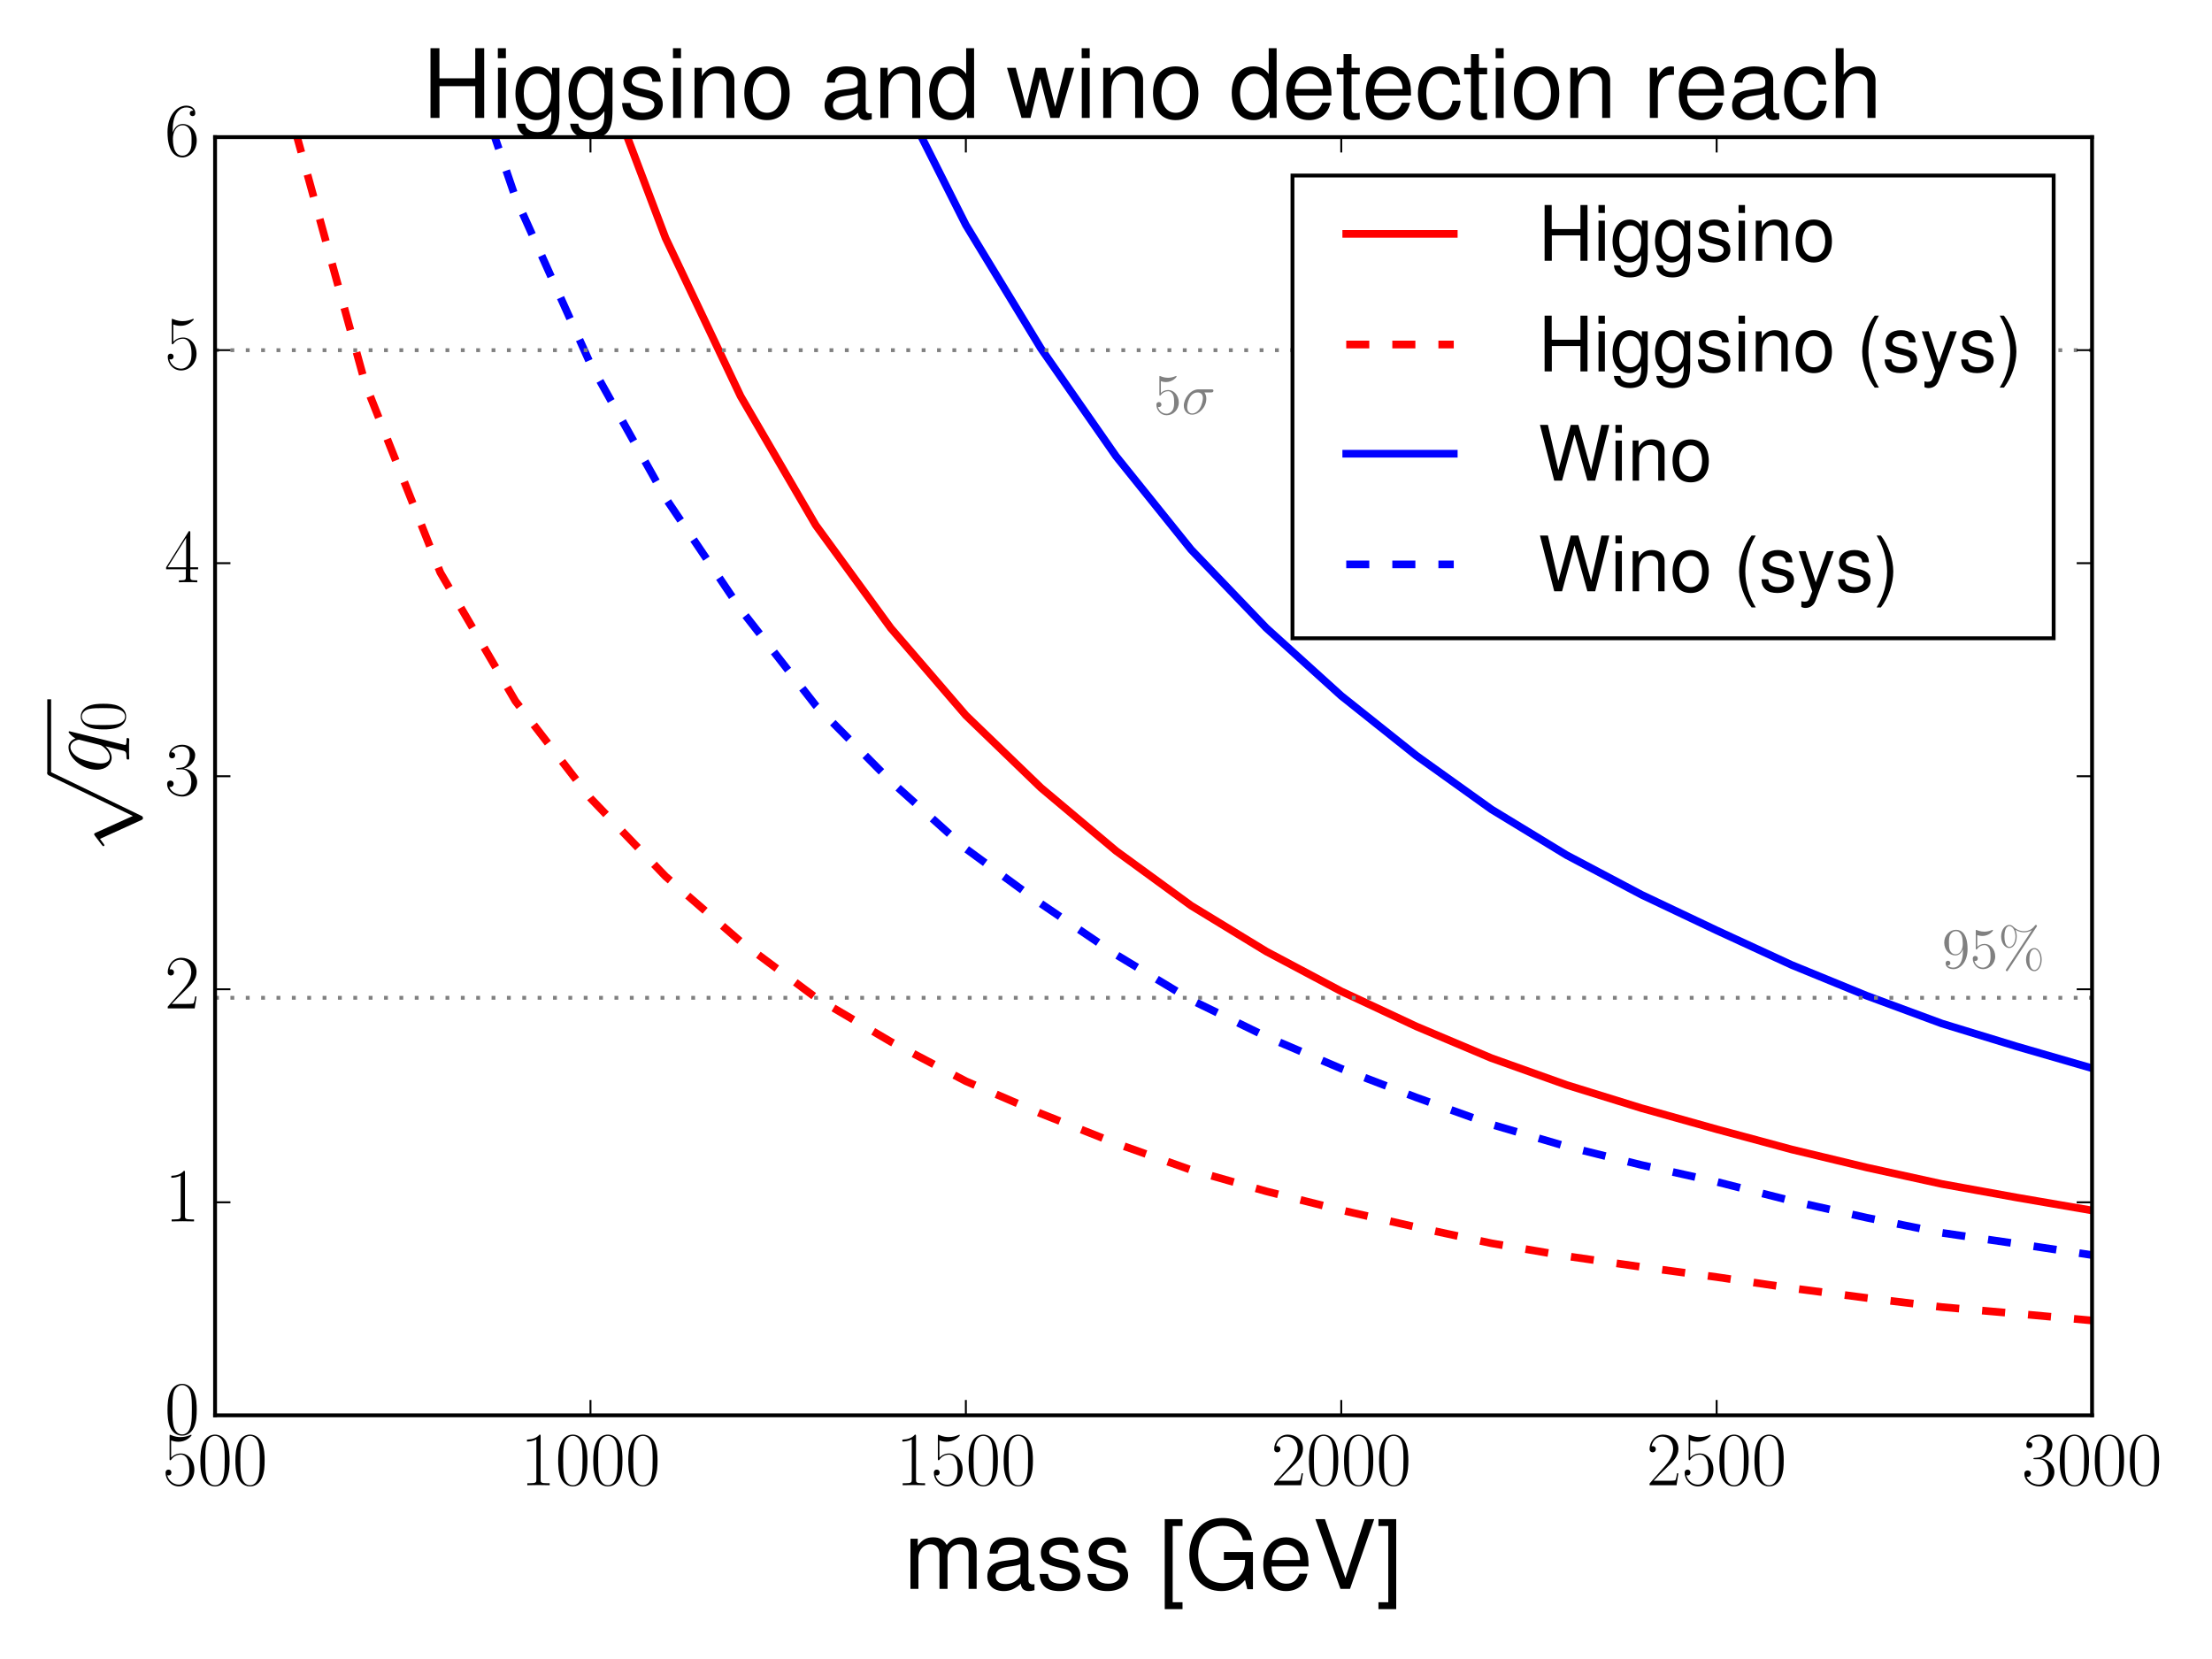 <?xml version="1.0" encoding="UTF-8"?>
<svg xmlns="http://www.w3.org/2000/svg" xmlns:xlink="http://www.w3.org/1999/xlink" width="576pt" height="432pt" viewBox="0 0 576 432" version="1.1">
<defs>
<g>
<symbol overflow="visible" id="glyph0-0">
<path style="stroke:none;" d=""/>
</symbol>
<symbol overflow="visible" id="glyph0-1">
<path style="stroke:none;" d="M 2.266 -11.656 C 2.469 -11.578 3.281 -11.312 4.125 -11.312 C 5.969 -11.312 7 -12.312 7.562 -12.891 C 7.562 -13.047 7.562 -13.141 7.453 -13.141 C 7.438 -13.141 7.391 -13.141 7.234 -13.062 C 6.531 -12.766 5.719 -12.531 4.719 -12.531 C 4.125 -12.531 3.234 -12.609 2.25 -13.047 C 2.031 -13.141 1.984 -13.141 1.969 -13.141 C 1.875 -13.141 1.859 -13.125 1.859 -12.734 L 1.859 -6.953 C 1.859 -6.594 1.859 -6.5 2.047 -6.5 C 2.156 -6.5 2.188 -6.531 2.297 -6.672 C 2.922 -7.562 3.812 -7.953 4.797 -7.953 C 5.5 -7.953 7 -7.516 7 -4.109 C 7 -3.469 7 -2.312 6.391 -1.391 C 5.891 -0.578 5.125 -0.156 4.266 -0.156 C 2.953 -0.156 1.609 -1.078 1.25 -2.609 C 1.328 -2.594 1.5 -2.547 1.578 -2.547 C 1.828 -2.547 2.328 -2.688 2.328 -3.312 C 2.328 -3.844 1.953 -4.062 1.578 -4.062 C 1.109 -4.062 0.812 -3.781 0.812 -3.234 C 0.812 -1.5 2.188 0.312 4.297 0.312 C 6.359 0.312 8.312 -1.453 8.312 -4.031 C 8.312 -6.422 6.75 -8.266 4.828 -8.266 C 3.812 -8.266 2.953 -7.891 2.266 -7.172 Z M 2.266 -11.656 "/>
</symbol>
<symbol overflow="visible" id="glyph0-2">
<path style="stroke:none;" d="M 8.359 -6.391 C 8.359 -7.609 8.344 -9.688 7.516 -11.281 C 6.766 -12.672 5.594 -13.172 4.562 -13.172 C 3.609 -13.172 2.391 -12.734 1.641 -11.297 C 0.844 -9.797 0.75 -7.953 0.75 -6.391 C 0.75 -5.266 0.781 -3.531 1.391 -2.016 C 2.25 0.047 3.781 0.312 4.562 0.312 C 5.484 0.312 6.875 -0.062 7.688 -1.953 C 8.281 -3.328 8.359 -4.938 8.359 -6.391 Z M 4.562 0 C 3.281 0 2.531 -1.094 2.25 -2.609 C 2.031 -3.781 2.031 -5.5 2.031 -6.609 C 2.031 -8.141 2.031 -9.422 2.297 -10.641 C 2.672 -12.328 3.781 -12.844 4.562 -12.844 C 5.375 -12.844 6.438 -12.312 6.812 -10.672 C 7.078 -9.547 7.094 -8.203 7.094 -6.609 C 7.094 -5.312 7.094 -3.719 6.859 -2.547 C 6.438 -0.375 5.266 0 4.562 0 Z M 4.562 0 "/>
</symbol>
<symbol overflow="visible" id="glyph0-3">
<path style="stroke:none;" d="M 5.297 -12.734 C 5.297 -13.141 5.281 -13.172 5 -13.172 C 4.219 -12.234 3.047 -11.938 1.938 -11.891 C 1.875 -11.891 1.766 -11.891 1.75 -11.859 C 1.734 -11.812 1.734 -11.781 1.734 -11.359 C 2.344 -11.359 3.391 -11.469 4.188 -11.953 L 4.188 -1.453 C 4.188 -0.75 4.141 -0.516 2.438 -0.516 L 1.828 -0.516 L 1.828 0 C 2.781 -0.016 3.781 -0.047 4.734 -0.047 C 5.703 -0.047 6.688 -0.016 7.656 0 L 7.656 -0.516 L 7.047 -0.516 C 5.344 -0.516 5.297 -0.734 5.297 -1.453 Z M 5.297 -12.734 "/>
</symbol>
<symbol overflow="visible" id="glyph0-4">
<path style="stroke:none;" d="M 8.312 -3.094 L 7.953 -3.094 C 7.75 -1.672 7.594 -1.438 7.516 -1.312 C 7.406 -1.156 5.969 -1.156 5.703 -1.156 L 1.875 -1.156 C 2.594 -1.938 3.984 -3.344 5.672 -4.984 C 6.891 -6.141 8.312 -7.484 8.312 -9.469 C 8.312 -11.812 6.438 -13.172 4.344 -13.172 C 2.156 -13.172 0.812 -11.234 0.812 -9.438 C 0.812 -8.672 1.391 -8.562 1.641 -8.562 C 1.828 -8.562 2.438 -8.688 2.438 -9.391 C 2.438 -10 1.906 -10.188 1.641 -10.188 C 1.516 -10.188 1.391 -10.156 1.312 -10.125 C 1.688 -11.812 2.844 -12.656 4.062 -12.656 C 5.797 -12.656 6.938 -11.281 6.938 -9.469 C 6.938 -7.734 5.922 -6.234 4.781 -4.938 L 0.812 -0.453 L 0.812 0 L 7.828 0 Z M 8.312 -3.094 "/>
</symbol>
<symbol overflow="visible" id="glyph0-5">
<path style="stroke:none;" d="M 4.406 -6.766 C 6.172 -6.766 6.953 -5.234 6.953 -3.469 C 6.953 -1.078 5.672 -0.156 4.516 -0.156 C 3.469 -0.156 1.75 -0.672 1.219 -2.219 C 1.312 -2.172 1.422 -2.172 1.516 -2.172 C 1.984 -2.172 2.344 -2.484 2.344 -3.016 C 2.344 -3.578 1.906 -3.844 1.516 -3.844 C 1.172 -3.844 0.656 -3.688 0.656 -2.953 C 0.656 -1.109 2.453 0.312 4.562 0.312 C 6.766 0.312 8.469 -1.422 8.469 -3.453 C 8.469 -5.375 6.875 -6.766 4.984 -7 C 6.5 -7.312 7.953 -8.672 7.953 -10.484 C 7.953 -12.031 6.375 -13.172 4.578 -13.172 C 2.766 -13.172 1.172 -12.047 1.172 -10.453 C 1.172 -9.766 1.688 -9.641 1.953 -9.641 C 2.375 -9.641 2.734 -9.906 2.734 -10.422 C 2.734 -10.938 2.375 -11.203 1.953 -11.203 C 1.875 -11.203 1.766 -11.203 1.688 -11.156 C 2.266 -12.469 3.844 -12.703 4.547 -12.703 C 5.234 -12.703 6.547 -12.375 6.547 -10.453 C 6.547 -9.906 6.469 -8.906 5.797 -8.031 C 5.203 -7.25 4.516 -7.219 3.859 -7.156 C 3.766 -7.156 3.312 -7.109 3.234 -7.109 C 3.094 -7.094 3.016 -7.078 3.016 -6.938 C 3.016 -6.797 3.031 -6.766 3.422 -6.766 Z M 4.406 -6.766 "/>
</symbol>
<symbol overflow="visible" id="glyph0-6">
<path style="stroke:none;" d="M 6.688 -12.891 C 6.688 -13.312 6.672 -13.328 6.312 -13.328 L 0.391 -3.906 L 0.391 -3.391 L 5.531 -3.391 L 5.531 -1.438 C 5.531 -0.719 5.5 -0.516 4.109 -0.516 L 3.719 -0.516 L 3.719 0 C 4.359 -0.047 5.438 -0.047 6.109 -0.047 C 6.797 -0.047 7.875 -0.047 8.5 0 L 8.5 -0.516 L 8.125 -0.516 C 6.734 -0.516 6.688 -0.719 6.688 -1.438 L 6.688 -3.391 L 8.719 -3.391 L 8.719 -3.906 L 6.688 -3.906 Z M 5.594 -11.578 L 5.594 -3.906 L 0.797 -3.906 Z M 5.594 -11.578 "/>
</symbol>
<symbol overflow="visible" id="glyph0-7">
<path style="stroke:none;" d="M 2.109 -6.875 C 2.109 -11.641 4.344 -12.703 5.641 -12.703 C 6.062 -12.703 7.078 -12.625 7.469 -11.859 C 7.156 -11.859 6.547 -11.859 6.547 -11.156 C 6.547 -10.625 7 -10.438 7.266 -10.438 C 7.453 -10.438 7.984 -10.516 7.984 -11.203 C 7.984 -12.453 7 -13.172 5.625 -13.172 C 3.25 -13.172 0.75 -10.703 0.75 -6.297 C 0.75 -0.875 3.016 0.312 4.609 0.312 C 6.531 0.312 8.359 -1.422 8.359 -4.078 C 8.359 -6.578 6.75 -8.391 4.719 -8.391 C 3.5 -8.391 2.609 -7.594 2.109 -6.203 Z M 4.609 -0.156 C 2.156 -0.156 2.156 -3.828 2.156 -4.562 C 2.156 -6 2.828 -8.062 4.688 -8.062 C 5.016 -8.062 6 -8.062 6.656 -6.688 C 7.016 -5.922 7.016 -5.094 7.016 -4.109 C 7.016 -3.031 7.016 -2.234 6.594 -1.438 C 6.156 -0.625 5.516 -0.156 4.609 -0.156 Z M 4.609 -0.156 "/>
</symbol>
<symbol overflow="visible" id="glyph1-0">
<path style="stroke:none;" d=""/>
</symbol>
<symbol overflow="visible" id="glyph1-1">
<path style="stroke:none;" d="M 1.75 -13.047 L 1.75 0 L 3.828 0 L 3.828 -8.188 C 3.828 -10.094 5.203 -11.609 6.906 -11.609 C 8.438 -11.609 9.312 -10.656 9.312 -8.984 L 9.312 0 L 11.406 0 L 11.406 -8.188 C 11.406 -10.094 12.781 -11.609 14.469 -11.609 C 15.984 -11.609 16.891 -10.641 16.891 -8.984 L 16.891 0 L 18.984 0 L 18.984 -9.781 C 18.984 -12.125 17.641 -13.422 15.188 -13.422 C 13.453 -13.422 12.406 -12.906 11.188 -11.438 C 10.406 -12.828 9.359 -13.422 7.672 -13.422 C 5.922 -13.422 4.781 -12.781 3.656 -11.203 L 3.656 -13.047 Z M 1.75 -13.047 "/>
</symbol>
<symbol overflow="visible" id="glyph1-2">
<path style="stroke:none;" d="M 13.328 -1.219 C 13.094 -1.172 13 -1.172 12.875 -1.172 C 12.156 -1.172 11.75 -1.547 11.75 -2.188 L 11.75 -9.859 C 11.75 -12.172 10.062 -13.422 6.844 -13.422 C 4.953 -13.422 3.391 -12.875 2.516 -11.906 C 1.922 -11.234 1.672 -10.484 1.625 -9.188 L 3.719 -9.188 C 3.891 -10.781 4.828 -11.5 6.781 -11.5 C 8.641 -11.5 9.688 -10.812 9.688 -9.562 L 9.688 -9.016 C 9.688 -8.141 9.172 -7.766 7.516 -7.578 C 4.578 -7.203 4.141 -7.094 3.344 -6.781 C 1.812 -6.156 1.047 -4.984 1.047 -3.281 C 1.047 -0.922 2.688 0.578 5.328 0.578 C 6.969 0.578 8.297 0 9.766 -1.344 C 9.906 -0.031 10.562 0.578 11.906 0.578 C 12.328 0.578 12.656 0.516 13.328 0.344 Z M 9.688 -4.109 C 9.688 -3.406 9.484 -2.984 8.859 -2.422 C 8.016 -1.641 7 -1.25 5.781 -1.25 C 4.156 -1.25 3.219 -2.016 3.219 -3.344 C 3.219 -4.703 4.141 -5.406 6.344 -5.734 C 8.547 -6.031 8.984 -6.125 9.688 -6.453 Z M 9.688 -4.109 "/>
</symbol>
<symbol overflow="visible" id="glyph1-3">
<path style="stroke:none;" d="M 10.906 -9.422 C 10.891 -11.984 9.188 -13.422 6.172 -13.422 C 3.141 -13.422 1.172 -11.859 1.172 -9.438 C 1.172 -7.391 2.219 -6.422 5.312 -5.672 L 7.25 -5.203 C 8.688 -4.859 9.266 -4.328 9.266 -3.391 C 9.266 -2.172 8.047 -1.344 6.219 -1.344 C 5.109 -1.344 4.156 -1.672 3.641 -2.219 C 3.312 -2.594 3.156 -2.969 3.031 -3.891 L 0.844 -3.891 C 0.953 -0.875 2.641 0.578 6.047 0.578 C 9.344 0.578 11.438 -1.047 11.438 -3.562 C 11.438 -5.5 10.344 -6.578 7.75 -7.203 L 5.75 -7.672 C 4.062 -8.062 3.344 -8.625 3.344 -9.531 C 3.344 -10.734 4.406 -11.5 6.109 -11.5 C 7.766 -11.5 8.672 -10.781 8.719 -9.422 Z M 10.906 -9.422 "/>
</symbol>
<symbol overflow="visible" id="glyph1-4">
<path style="stroke:none;" d="M 6.219 -18.156 L 1.594 -18.156 L 1.594 5.281 L 6.219 5.281 L 6.219 3.484 L 3.656 3.484 L 3.656 -16.359 L 6.219 -16.359 Z M 6.219 -18.156 "/>
</symbol>
<symbol overflow="visible" id="glyph1-5">
<path style="stroke:none;" d="M 17.656 -9.594 L 10.094 -9.594 L 10.094 -7.547 L 15.609 -7.547 L 15.609 -7.047 C 15.609 -3.812 13.219 -1.469 9.906 -1.469 C 8.062 -1.469 6.406 -2.141 5.328 -3.312 C 4.141 -4.609 3.406 -6.781 3.406 -9.016 C 3.406 -13.469 5.953 -16.406 9.781 -16.406 C 12.547 -16.406 14.547 -15 15.047 -12.656 L 17.406 -12.656 C 16.766 -16.344 13.969 -18.453 9.812 -18.453 C 7.594 -18.453 5.797 -17.875 4.391 -16.719 C 2.297 -14.969 1.094 -12.156 1.094 -8.891 C 1.094 -3.312 4.516 0.578 9.422 0.578 C 11.875 0.578 13.844 -0.344 15.609 -2.312 L 16.188 0.094 L 17.656 0.094 Z M 17.656 -9.594 "/>
</symbol>
<symbol overflow="visible" id="glyph1-6">
<path style="stroke:none;" d="M 12.781 -5.828 C 12.781 -7.828 12.625 -9.016 12.25 -9.984 C 11.406 -12.125 9.422 -13.422 6.969 -13.422 C 3.344 -13.422 1 -10.641 1 -6.344 C 1 -2.062 3.266 0.578 6.922 0.578 C 9.906 0.578 11.984 -1.125 12.5 -3.953 L 10.406 -3.953 C 9.844 -2.234 8.672 -1.344 7 -1.344 C 5.672 -1.344 4.562 -1.938 3.859 -3.031 C 3.359 -3.781 3.188 -4.531 3.156 -5.828 Z M 3.219 -7.516 C 3.391 -9.938 4.859 -11.5 6.953 -11.5 C 8.984 -11.5 10.562 -9.812 10.562 -7.672 C 10.562 -7.625 10.562 -7.578 10.531 -7.516 Z M 3.219 -7.516 "/>
</symbol>
<symbol overflow="visible" id="glyph1-7">
<path style="stroke:none;" d="M 9.766 0 L 16.062 -18.156 L 13.594 -18.156 L 8.562 -2.797 L 3.234 -18.156 L 0.75 -18.156 L 7.266 0 Z M 9.766 0 "/>
</symbol>
<symbol overflow="visible" id="glyph1-8">
<path style="stroke:none;" d="M 0.578 5.281 L 5.203 5.281 L 5.203 -18.156 L 0.578 -18.156 L 0.578 -16.359 L 3.141 -16.359 L 3.141 3.484 L 0.578 3.484 Z M 0.578 5.281 "/>
</symbol>
<symbol overflow="visible" id="glyph1-9">
<path style="stroke:none;" d="M 13.719 -8.266 L 13.719 0 L 16.047 0 L 16.047 -18.156 L 13.719 -18.156 L 13.719 -10.312 L 4.391 -10.312 L 4.391 -18.156 L 2.062 -18.156 L 2.062 0 L 4.406 0 L 4.406 -8.266 Z M 13.719 -8.266 "/>
</symbol>
<symbol overflow="visible" id="glyph1-10">
<path style="stroke:none;" d="M 3.734 -13.047 L 1.672 -13.047 L 1.672 0 L 3.734 0 Z M 3.734 -18.156 L 1.641 -18.156 L 1.641 -15.547 L 3.734 -15.547 Z M 3.734 -18.156 "/>
</symbol>
<symbol overflow="visible" id="glyph1-11">
<path style="stroke:none;" d="M 10.266 -13.047 L 10.266 -11.156 C 9.219 -12.703 7.938 -13.422 6.281 -13.422 C 2.969 -13.422 0.719 -10.531 0.719 -6.297 C 0.719 -4.156 1.297 -2.422 2.359 -1.172 C 3.344 -0.078 4.734 0.578 6.109 0.578 C 7.75 0.578 8.891 -0.125 10.062 -1.766 L 10.062 -1.094 C 10.062 0.672 9.844 1.75 9.312 2.469 C 8.766 3.234 7.703 3.688 6.422 3.688 C 5.484 3.688 4.625 3.438 4.062 2.984 C 3.594 2.609 3.391 2.266 3.266 1.5 L 1.141 1.5 C 1.375 3.953 3.281 5.422 6.344 5.422 C 8.297 5.422 9.969 4.812 10.812 3.766 C 11.812 2.562 12.172 0.922 12.172 -2.141 L 12.172 -13.047 Z M 6.5 -11.5 C 8.734 -11.5 10.062 -9.609 10.062 -6.344 C 10.062 -3.234 8.719 -1.344 6.531 -1.344 C 4.266 -1.344 2.891 -3.266 2.891 -6.422 C 2.891 -9.562 4.281 -11.5 6.5 -11.5 Z M 6.5 -11.5 "/>
</symbol>
<symbol overflow="visible" id="glyph1-12">
<path style="stroke:none;" d="M 1.75 -13.047 L 1.75 0 L 3.828 0 L 3.828 -7.203 C 3.828 -9.859 5.234 -11.609 7.375 -11.609 C 9.016 -11.609 10.062 -10.609 10.062 -9.047 L 10.062 0 L 12.125 0 L 12.125 -9.859 C 12.125 -12.031 10.516 -13.422 8 -13.422 C 6.047 -13.422 4.812 -12.672 3.656 -10.859 L 3.656 -13.047 Z M 1.75 -13.047 "/>
</symbol>
<symbol overflow="visible" id="glyph1-13">
<path style="stroke:none;" d="M 6.781 -13.422 C 3.109 -13.422 0.891 -10.812 0.891 -6.422 C 0.891 -2.047 3.094 0.578 6.797 0.578 C 10.453 0.578 12.703 -2.047 12.703 -6.328 C 12.703 -10.828 10.531 -13.422 6.781 -13.422 Z M 6.797 -11.5 C 9.141 -11.5 10.531 -9.594 10.531 -6.344 C 10.531 -3.281 9.094 -1.344 6.797 -1.344 C 4.484 -1.344 3.062 -3.266 3.062 -6.422 C 3.062 -9.562 4.484 -11.5 6.797 -11.5 Z M 6.797 -11.5 "/>
</symbol>
<symbol overflow="visible" id="glyph1-14">
<path style="stroke:none;" d="M 12.328 -18.156 L 10.266 -18.156 L 10.266 -11.406 C 9.391 -12.734 8 -13.422 6.25 -13.422 C 2.859 -13.422 0.641 -10.703 0.641 -6.547 C 0.641 -2.141 2.812 0.578 6.328 0.578 C 8.125 0.578 9.359 -0.094 10.484 -1.719 L 10.484 0 L 12.328 0 Z M 6.594 -11.484 C 8.844 -11.484 10.266 -9.484 10.266 -6.375 C 10.266 -3.359 8.812 -1.375 6.625 -1.375 C 4.328 -1.375 2.812 -3.391 2.812 -6.422 C 2.812 -9.469 4.328 -11.484 6.594 -11.484 Z M 6.594 -11.484 "/>
</symbol>
<symbol overflow="visible" id="glyph1-15">
<path style="stroke:none;" d="M 13.797 0 L 17.641 -13.047 L 15.297 -13.047 L 12.703 -2.891 L 10.141 -13.047 L 7.594 -13.047 L 5.109 -2.891 L 2.438 -13.047 L 0.156 -13.047 L 3.938 0 L 6.281 0 L 8.797 -10.234 L 11.438 0 Z M 13.797 0 "/>
</symbol>
<symbol overflow="visible" id="glyph1-16">
<path style="stroke:none;" d="M 6.328 -13.047 L 4.188 -13.047 L 4.188 -16.641 L 2.109 -16.641 L 2.109 -13.047 L 0.344 -13.047 L 0.344 -11.359 L 2.109 -11.359 L 2.109 -1.5 C 2.109 -0.172 3.016 0.578 4.625 0.578 C 5.125 0.578 5.625 0.516 6.328 0.406 L 6.328 -1.344 C 6.047 -1.266 5.734 -1.25 5.328 -1.25 C 4.438 -1.25 4.188 -1.5 4.188 -2.422 L 4.188 -11.359 L 6.328 -11.359 Z M 6.328 -13.047 "/>
</symbol>
<symbol overflow="visible" id="glyph1-17">
<path style="stroke:none;" d="M 11.734 -8.672 C 11.625 -9.938 11.359 -10.766 10.859 -11.484 C 9.969 -12.703 8.391 -13.422 6.578 -13.422 C 3.062 -13.422 0.766 -10.641 0.766 -6.297 C 0.766 -2.094 3.016 0.578 6.547 0.578 C 9.656 0.578 11.625 -1.297 11.875 -4.484 L 9.781 -4.484 C 9.438 -2.391 8.375 -1.344 6.594 -1.344 C 4.312 -1.344 2.938 -3.219 2.938 -6.297 C 2.938 -9.562 4.281 -11.5 6.547 -11.5 C 8.297 -11.5 9.391 -10.484 9.641 -8.672 Z M 11.734 -8.672 "/>
</symbol>
<symbol overflow="visible" id="glyph1-18">
<path style="stroke:none;" d="M 1.719 -13.047 L 1.719 0 L 3.812 0 L 3.812 -6.781 C 3.812 -8.641 4.281 -9.859 5.281 -10.578 C 5.922 -11.062 6.547 -11.203 8 -11.234 L 8 -13.344 C 7.641 -13.406 7.469 -13.422 7.203 -13.422 C 5.859 -13.422 4.828 -12.625 3.641 -10.688 L 3.641 -13.047 Z M 1.719 -13.047 "/>
</symbol>
<symbol overflow="visible" id="glyph1-19">
<path style="stroke:none;" d="M 1.75 -18.156 L 1.75 0 L 3.812 0 L 3.812 -7.203 C 3.812 -9.859 5.203 -11.609 7.344 -11.609 C 8.016 -11.609 8.688 -11.375 9.188 -11.016 C 9.781 -10.578 10.031 -9.969 10.031 -9.047 L 10.031 0 L 12.109 0 L 12.109 -9.859 C 12.109 -12.047 10.531 -13.422 8 -13.422 C 6.156 -13.422 5.031 -12.859 3.812 -11.25 L 3.812 -18.156 Z M 1.75 -18.156 "/>
</symbol>
<symbol overflow="visible" id="glyph2-0">
<path style="stroke:none;" d=""/>
</symbol>
<symbol overflow="visible" id="glyph2-1">
<path style="stroke:none;" d="M 21.297 -9.688 L 11.609 -5.312 C 11.203 -5.125 11.203 -5 11.203 -4.938 C 11.203 -4.906 11.203 -4.781 11.406 -4.516 L 13.203 -2.141 C 13.453 -1.812 13.531 -1.812 13.594 -1.812 C 13.719 -1.812 13.875 -1.891 13.875 -2.062 C 13.875 -2.219 13.531 -2.641 13.328 -2.906 C 13.203 -3.062 12.922 -3.438 12.734 -3.719 L 23.516 -8.625 C 23.906 -8.797 23.906 -8.922 23.906 -9.141 C 23.906 -9.516 23.766 -9.594 23.406 -9.766 L 0 -21.078 C -0.344 -21.25 -0.453 -21.25 -0.5 -21.25 C -0.75 -21.25 -1 -21.047 -1 -20.75 C -1 -20.547 -0.875 -20.375 -0.469 -20.172 Z M 21.297 -9.688 "/>
</symbol>
<symbol overflow="visible" id="glyph3-0">
<path style="stroke:none;" d=""/>
</symbol>
<symbol overflow="visible" id="glyph3-1">
<path style="stroke:none;" d="M -10.734 -10.984 C -10.859 -10.984 -10.953 -10.891 -10.953 -10.766 C -10.953 -10.562 -10.062 -9.594 -9.188 -9.109 C -10.312 -8.672 -10.984 -7.891 -10.984 -6.828 C -10.984 -4.016 -7.344 -0.969 -3.656 -0.969 C -1.203 -0.969 0.25 -2.422 0.25 -4.109 C 0.25 -5.422 -0.75 -6.531 -1.312 -7.047 L -1.297 -7.078 L 2.438 -6.125 L 3.344 -5.906 C 4.078 -5.672 4.078 -5.312 4.109 -4.141 C 4.109 -3.859 4.109 -3.609 4.578 -3.609 C 4.75 -3.609 4.828 -3.766 4.828 -3.938 C 4.828 -4.281 4.781 -4.734 4.781 -5.078 L 4.781 -7.625 C 4.781 -8 4.828 -8.422 4.828 -8.797 C 4.828 -8.938 4.828 -9.234 4.359 -9.234 C 4.109 -9.234 4.109 -9.047 4.109 -8.672 C 4.109 -7.5 3.938 -7.422 3.734 -7.422 C 3.609 -7.422 3.594 -7.453 3.266 -7.516 Z M -2.969 -7.469 C -2.547 -7.344 -2.484 -7.344 -2.016 -7 C -1.312 -6.453 -0.25 -5.359 -0.25 -4.188 C -0.25 -3.156 -1.172 -2.594 -2.641 -2.594 C -4.016 -2.594 -6.797 -3.359 -7.844 -3.828 C -9.594 -4.688 -10.484 -5.859 -10.484 -6.828 C -10.484 -8.469 -8.438 -8.797 -8.25 -8.797 C -8.219 -8.797 -7.891 -8.719 -7.844 -8.688 Z M -2.969 -7.469 "/>
</symbol>
<symbol overflow="visible" id="glyph4-0">
<path style="stroke:none;" d=""/>
</symbol>
<symbol overflow="visible" id="glyph4-1">
<path style="stroke:none;" d="M -5.594 -7.328 C -6.656 -7.328 -8.469 -7.312 -9.875 -6.578 C -11.094 -5.922 -11.531 -4.906 -11.531 -4 C -11.531 -3.156 -11.141 -2.094 -9.891 -1.438 C -8.578 -0.734 -6.953 -0.656 -5.594 -0.656 C -4.609 -0.656 -3.094 -0.688 -1.766 -1.219 C 0.031 -1.969 0.281 -3.312 0.281 -4 C 0.281 -4.797 -0.047 -6.016 -1.703 -6.734 C -2.906 -7.25 -4.328 -7.328 -5.594 -7.328 Z M 0 -4 C 0 -2.875 -0.953 -2.219 -2.281 -1.969 C -3.312 -1.781 -4.812 -1.781 -5.797 -1.781 C -7.125 -1.781 -8.25 -1.781 -9.312 -2 C -10.797 -2.344 -11.25 -3.312 -11.25 -4 C -11.25 -4.703 -10.781 -5.625 -9.344 -5.969 C -8.359 -6.188 -7.188 -6.203 -5.797 -6.203 C -4.656 -6.203 -3.266 -6.203 -2.234 -6 C -0.328 -5.625 0 -4.609 0 -4 Z M 0 -4 "/>
</symbol>
<symbol overflow="visible" id="glyph5-0">
<path style="stroke:none;" d=""/>
</symbol>
<symbol overflow="visible" id="glyph5-1">
<path style="stroke:none;" d="M 1.906 -8.562 C 2.547 -8.344 3.078 -8.328 3.234 -8.328 C 4.922 -8.328 6 -9.578 6 -9.781 C 6 -9.844 5.969 -9.922 5.891 -9.922 C 5.859 -9.922 5.828 -9.922 5.688 -9.859 C 4.859 -9.5 4.141 -9.453 3.75 -9.453 C 2.766 -9.453 2.062 -9.75 1.781 -9.875 C 1.672 -9.922 1.641 -9.922 1.625 -9.922 C 1.516 -9.922 1.516 -9.828 1.516 -9.594 L 1.516 -5.156 C 1.516 -4.891 1.516 -4.797 1.688 -4.797 C 1.766 -4.797 1.781 -4.812 1.922 -4.984 C 2.344 -5.594 3.047 -5.953 3.797 -5.953 C 4.578 -5.953 4.969 -5.234 5.094 -4.969 C 5.344 -4.391 5.359 -3.656 5.359 -3.094 C 5.359 -2.531 5.359 -1.672 4.938 -1 C 4.609 -0.469 4.031 -0.094 3.375 -0.094 C 2.391 -0.094 1.422 -0.766 1.156 -1.859 C 1.219 -1.828 1.312 -1.812 1.391 -1.812 C 1.641 -1.812 2.047 -1.953 2.047 -2.469 C 2.047 -2.891 1.766 -3.125 1.391 -3.125 C 1.125 -3.125 0.734 -2.984 0.734 -2.406 C 0.734 -1.141 1.75 0.312 3.406 0.312 C 5.094 0.312 6.578 -1.109 6.578 -3 C 6.578 -4.781 5.375 -6.266 3.812 -6.266 C 2.953 -6.266 2.297 -5.891 1.906 -5.469 Z M 1.906 -8.562 "/>
</symbol>
<symbol overflow="visible" id="glyph5-2">
<path style="stroke:none;" d="M 5.469 -4.344 C 5.469 -0.828 3.906 -0.094 3 -0.094 C 2.641 -0.094 1.859 -0.141 1.484 -0.656 L 1.562 -0.656 C 1.672 -0.625 2.203 -0.719 2.203 -1.266 C 2.203 -1.594 1.984 -1.875 1.594 -1.875 C 1.203 -1.875 0.969 -1.625 0.969 -1.234 C 0.969 -0.312 1.719 0.312 3.016 0.312 C 4.891 0.312 6.688 -1.672 6.688 -4.922 C 6.688 -8.938 5.016 -9.938 3.703 -9.938 C 2.062 -9.938 0.609 -8.562 0.609 -6.594 C 0.609 -4.609 2 -3.266 3.5 -3.266 C 4.594 -3.266 5.172 -4.078 5.469 -4.844 Z M 3.562 -3.562 C 2.609 -3.562 2.203 -4.328 2.078 -4.609 C 1.844 -5.188 1.844 -5.906 1.844 -6.578 C 1.844 -7.406 1.844 -8.125 2.219 -8.734 C 2.5 -9.141 2.891 -9.578 3.703 -9.578 C 4.562 -9.578 4.984 -8.828 5.141 -8.484 C 5.438 -7.75 5.438 -6.484 5.438 -6.266 C 5.438 -5 4.875 -3.562 3.562 -3.562 Z M 3.562 -3.562 "/>
</symbol>
<symbol overflow="visible" id="glyph5-3">
<path style="stroke:none;" d="M 11.375 -2.172 C 11.375 -3.891 10.516 -5.188 9.453 -5.188 C 8.359 -5.188 7.297 -3.938 7.297 -2.188 C 7.297 -0.359 8.375 0.844 9.453 0.844 C 10.531 0.844 11.375 -0.516 11.375 -2.172 Z M 9.469 0.531 C 9.266 0.531 8.172 0.438 8.172 -2.172 C 8.172 -4.797 9.25 -4.891 9.469 -4.891 C 10.297 -4.891 11.031 -3.719 11.031 -2.188 C 11.031 -0.594 10.281 0.531 9.469 0.531 Z M 10.016 -10.672 C 10.109 -10.797 10.141 -10.844 10.141 -10.922 C 10.141 -11.109 10 -11.203 9.875 -11.203 C 9.719 -11.203 9.672 -11.125 9.562 -10.984 C 8.609 -9.688 7.328 -9.578 6.766 -9.578 C 6.484 -9.578 5.203 -9.578 3.984 -10.734 C 3.672 -11.047 3.344 -11.203 2.953 -11.203 C 1.859 -11.203 0.812 -9.969 0.812 -8.203 C 0.812 -6.375 1.875 -5.188 2.953 -5.188 C 4.031 -5.188 4.875 -6.531 4.875 -8.188 C 4.875 -8.625 4.844 -9.172 4.547 -9.922 C 5.516 -9.344 6.344 -9.281 6.781 -9.281 C 7.188 -9.281 8 -9.344 8.797 -9.844 L 8.812 -9.828 L 2.156 0.297 C 2.062 0.438 2.031 0.484 2.031 0.547 C 2.031 0.719 2.172 0.844 2.312 0.844 C 2.453 0.844 2.531 0.734 2.594 0.625 Z M 2.969 -5.484 C 2.766 -5.484 1.672 -5.594 1.672 -8.188 C 1.672 -10.812 2.75 -10.906 2.969 -10.906 C 3.797 -10.906 4.547 -9.734 4.547 -8.203 C 4.547 -6.625 3.781 -5.484 2.969 -5.484 Z M 2.969 -5.484 "/>
</symbol>
<symbol overflow="visible" id="glyph6-0">
<path style="stroke:none;" d=""/>
</symbol>
<symbol overflow="visible" id="glyph6-1">
<path style="stroke:none;" d="M 7.594 -5.625 C 7.781 -5.625 8.281 -5.625 8.281 -6.109 C 8.281 -6.438 7.984 -6.438 7.719 -6.438 L 4.422 -6.438 C 2.188 -6.438 0.562 -3.938 0.562 -2.188 C 0.562 -0.906 1.391 0.156 2.734 0.156 C 4.5 0.156 6.422 -1.75 6.422 -3.984 C 6.422 -4.578 6.281 -5.141 5.938 -5.625 Z M 2.75 -0.156 C 1.984 -0.156 1.438 -0.734 1.438 -1.766 C 1.438 -2.656 1.969 -5.625 4.172 -5.625 C 4.812 -5.625 5.531 -5.312 5.531 -4.172 C 5.531 -3.641 5.281 -2.391 4.766 -1.531 C 4.234 -0.641 3.422 -0.156 2.75 -0.156 Z M 2.75 -0.156 "/>
</symbol>
<symbol overflow="visible" id="glyph7-0">
<path style="stroke:none;" d=""/>
</symbol>
<symbol overflow="visible" id="glyph7-1">
<path style="stroke:none;" d="M 10.984 -6.609 L 10.984 0 L 12.828 0 L 12.828 -14.516 L 10.984 -14.516 L 10.984 -8.25 L 3.5 -8.25 L 3.5 -14.516 L 1.656 -14.516 L 1.656 0 L 3.531 0 L 3.531 -6.609 Z M 10.984 -6.609 "/>
</symbol>
<symbol overflow="visible" id="glyph7-2">
<path style="stroke:none;" d="M 2.984 -10.438 L 1.328 -10.438 L 1.328 0 L 2.984 0 Z M 2.984 -14.516 L 1.312 -14.516 L 1.312 -12.438 L 2.984 -12.438 Z M 2.984 -14.516 "/>
</symbol>
<symbol overflow="visible" id="glyph7-3">
<path style="stroke:none;" d="M 8.203 -10.438 L 8.203 -8.922 C 7.375 -10.156 6.359 -10.734 5.016 -10.734 C 2.375 -10.734 0.578 -8.422 0.578 -5.047 C 0.578 -3.328 1.031 -1.938 1.891 -0.938 C 2.672 -0.062 3.781 0.453 4.875 0.453 C 6.203 0.453 7.109 -0.094 8.047 -1.422 L 8.047 -0.875 C 8.047 0.531 7.875 1.391 7.453 1.969 C 7.016 2.594 6.156 2.953 5.141 2.953 C 4.375 2.953 3.703 2.75 3.25 2.391 C 2.875 2.094 2.703 1.812 2.609 1.188 L 0.922 1.188 C 1.094 3.172 2.625 4.344 5.078 4.344 C 6.641 4.344 7.969 3.844 8.641 3.016 C 9.438 2.047 9.734 0.734 9.734 -1.719 L 9.734 -10.438 Z M 5.203 -9.203 C 7 -9.203 8.047 -7.688 8.047 -5.078 C 8.047 -2.594 6.969 -1.078 5.219 -1.078 C 3.406 -1.078 2.312 -2.609 2.312 -5.141 C 2.312 -7.656 3.422 -9.203 5.203 -9.203 Z M 5.203 -9.203 "/>
</symbol>
<symbol overflow="visible" id="glyph7-4">
<path style="stroke:none;" d="M 8.719 -7.531 C 8.703 -9.578 7.344 -10.734 4.938 -10.734 C 2.516 -10.734 0.938 -9.484 0.938 -7.547 C 0.938 -5.922 1.766 -5.141 4.25 -4.547 L 5.797 -4.156 C 6.953 -3.891 7.406 -3.469 7.406 -2.703 C 7.406 -1.734 6.438 -1.078 4.984 -1.078 C 4.078 -1.078 3.328 -1.328 2.906 -1.766 C 2.656 -2.078 2.531 -2.375 2.438 -3.109 L 0.672 -3.109 C 0.75 -0.703 2.109 0.453 4.844 0.453 C 7.469 0.453 9.141 -0.844 9.141 -2.844 C 9.141 -4.406 8.266 -5.266 6.203 -5.75 L 4.609 -6.141 C 3.25 -6.453 2.672 -6.891 2.672 -7.625 C 2.672 -8.594 3.531 -9.203 4.875 -9.203 C 6.219 -9.203 6.938 -8.625 6.969 -7.531 Z M 8.719 -7.531 "/>
</symbol>
<symbol overflow="visible" id="glyph7-5">
<path style="stroke:none;" d="M 1.391 -10.438 L 1.391 0 L 3.062 0 L 3.062 -5.75 C 3.062 -7.891 4.188 -9.281 5.891 -9.281 C 7.219 -9.281 8.047 -8.484 8.047 -7.234 L 8.047 0 L 9.703 0 L 9.703 -7.891 C 9.703 -9.625 8.406 -10.734 6.391 -10.734 C 4.844 -10.734 3.844 -10.141 2.922 -8.688 L 2.922 -10.438 Z M 1.391 -10.438 "/>
</symbol>
<symbol overflow="visible" id="glyph7-6">
<path style="stroke:none;" d="M 5.422 -10.734 C 2.484 -10.734 0.719 -8.641 0.719 -5.141 C 0.719 -1.641 2.469 0.453 5.438 0.453 C 8.359 0.453 10.156 -1.641 10.156 -5.062 C 10.156 -8.672 8.422 -10.734 5.422 -10.734 Z M 5.438 -9.203 C 7.312 -9.203 8.422 -7.672 8.422 -5.078 C 8.422 -2.625 7.266 -1.078 5.438 -1.078 C 3.578 -1.078 2.453 -2.609 2.453 -5.141 C 2.453 -7.656 3.578 -9.203 5.438 -9.203 Z M 5.438 -9.203 "/>
</symbol>
<symbol overflow="visible" id="glyph7-7">
<path style="stroke:none;" d="M 4.703 -14.516 C 2.703 -11.906 1.453 -8.281 1.453 -5.156 C 1.453 -2.016 2.703 1.609 4.703 4.219 L 5.797 4.219 C 4.047 1.375 3.062 -1.969 3.062 -5.156 C 3.062 -8.328 4.047 -11.688 5.797 -14.516 Z M 4.703 -14.516 "/>
</symbol>
<symbol overflow="visible" id="glyph7-8">
<path style="stroke:none;" d="M 7.734 -10.438 L 4.844 -2.312 L 2.172 -10.438 L 0.391 -10.438 L 3.922 0.047 L 3.281 1.688 C 3.031 2.438 2.656 2.703 1.953 2.703 C 1.719 2.703 1.438 2.672 1.078 2.594 L 1.078 4.078 C 1.422 4.266 1.75 4.344 2.188 4.344 C 2.734 4.344 3.312 4.156 3.75 3.844 C 4.266 3.469 4.562 3.031 4.875 2.188 L 9.516 -10.438 Z M 7.734 -10.438 "/>
</symbol>
<symbol overflow="visible" id="glyph7-9">
<path style="stroke:none;" d="M 1.859 4.219 C 3.844 1.609 5.094 -2.016 5.094 -5.141 C 5.094 -8.281 3.844 -11.906 1.859 -14.516 L 0.75 -14.516 C 2.516 -11.672 3.484 -8.328 3.484 -5.141 C 3.484 -1.969 2.516 1.391 0.75 4.219 Z M 1.859 4.219 "/>
</symbol>
<symbol overflow="visible" id="glyph7-10">
<path style="stroke:none;" d="M 14.828 0 L 18.5 -14.516 L 16.438 -14.516 L 13.766 -2.734 L 10.453 -14.516 L 8.469 -14.516 L 5.234 -2.734 L 2.516 -14.516 L 0.438 -14.516 L 4.156 0 L 6.203 0 L 9.438 -11.938 L 12.797 0 Z M 14.828 0 "/>
</symbol>
</g>
<clipPath id="clip1">
  <path d="M 148 35.707 L 544.766 35.707 L 544.766 317 L 148 317 Z M 148 35.707 "/>
</clipPath>
<clipPath id="clip2">
  <path d="M 67 35.707 L 544.766 35.707 L 544.766 345 L 67 345 Z M 67 35.707 "/>
</clipPath>
<clipPath id="clip3">
  <path d="M 221 35.707 L 544.766 35.707 L 544.766 280 L 221 280 Z M 221 35.707 "/>
</clipPath>
<clipPath id="clip4">
  <path d="M 115 35.707 L 544.766 35.707 L 544.766 328 L 115 328 Z M 115 35.707 "/>
</clipPath>
<clipPath id="clip5">
  <path d="M 56.004 259 L 544.766 259 L 544.766 261 L 56.004 261 Z M 56.004 259 "/>
</clipPath>
<clipPath id="clip6">
  <path d="M 56.004 90 L 544.766 90 L 544.766 92 L 56.004 92 Z M 56.004 90 "/>
</clipPath>
</defs>
<g id="surface1">
<rect x="0" y="0" width="576" height="432" style="fill:rgb(100%,100%,100%);fill-opacity:1;stroke:none;"/>
<path style=" stroke:none;fill-rule:nonzero;fill:rgb(100%,100%,100%);fill-opacity:1;" d="M 56.004 368.547 L 544.766 368.547 L 544.766 35.707 L 56.004 35.707 Z M 56.004 368.547 "/>
<g clip-path="url(#clip1)" clip-rule="nonzero">
<path style="fill:none;stroke-width:2;stroke-linecap:square;stroke-linejoin:round;stroke:rgb(100%,0%,0%);stroke-opacity:1;stroke-miterlimit:10;" d="M 150.395 433 L 153.758 421.652 L 173.309 370.012 L 192.855 328.824 L 212.406 295.27 L 231.957 268.441 L 251.508 245.723 L 271.059 226.867 L 290.609 210.434 L 310.16 196.176 L 329.711 184.254 L 349.262 173.867 L 368.809 164.719 L 388.359 156.465 L 407.91 149.488 L 427.461 143.43 L 447.012 137.949 L 466.562 132.676 L 486.113 127.98 L 505.664 123.695 L 525.215 120.156 L 544.766 116.797 " transform="matrix(1,0,0,-1,0,432)"/>
</g>
<g clip-path="url(#clip2)" clip-rule="nonzero">
<path style="fill:none;stroke-width:2;stroke-linecap:butt;stroke-linejoin:round;stroke:rgb(100%,0%,0%);stroke-opacity:1;stroke-dasharray:6,6;stroke-miterlimit:10;" d="M 68.055 433 L 75.555 402.852 L 95.105 332.094 L 114.656 282.918 L 134.207 249.445 L 153.758 224.152 L 173.309 203.785 L 192.855 186.816 L 212.406 172.246 L 231.957 160.734 L 251.508 150.453 L 271.059 142.027 L 290.609 134.27 L 310.16 127.348 L 329.711 121.793 L 349.262 116.875 L 368.809 112.457 L 388.359 108.254 L 407.91 104.914 L 427.461 102.086 L 447.012 99.457 L 466.562 96.57 L 486.113 94.016 L 505.664 91.641 L 525.215 89.93 L 544.766 88.145 " transform="matrix(1,0,0,-1,0,432)"/>
</g>
<g clip-path="url(#clip3)" clip-rule="nonzero">
<path style="fill:none;stroke-width:2;stroke-linecap:square;stroke-linejoin:round;stroke:rgb(0%,0%,100%);stroke-opacity:1;stroke-miterlimit:10;" d="M 223.105 433 L 231.957 412.227 L 251.508 373.418 L 271.059 341.266 L 290.609 313.203 L 310.16 288.883 L 329.711 268.5 L 349.262 250.805 L 368.809 235.23 L 388.359 221.246 L 407.91 209.344 L 427.461 199.004 L 447.012 189.73 L 466.562 180.715 L 486.113 172.703 L 505.664 165.473 L 525.215 159.492 L 544.766 153.836 " transform="matrix(1,0,0,-1,0,432)"/>
</g>
<g clip-path="url(#clip4)" clip-rule="nonzero">
<path style="fill:none;stroke-width:2;stroke-linecap:butt;stroke-linejoin:round;stroke:rgb(0%,0%,100%);stroke-opacity:1;stroke-dasharray:6,6;stroke-miterlimit:10;" d="M 116.312 433 L 134.207 380.613 L 153.758 337.223 L 173.309 302.309 L 192.855 273.336 L 212.406 248.309 L 231.957 228.574 L 251.508 211 L 271.059 196.691 L 290.609 183.426 L 310.16 171.617 L 329.711 162.07 L 349.262 153.723 L 368.809 146.223 L 388.359 139.203 L 407.91 133.469 L 427.461 128.633 L 447.012 124.254 L 466.562 119.285 L 486.113 114.906 L 505.664 110.969 L 525.215 108.129 L 544.766 105.184 " transform="matrix(1,0,0,-1,0,432)"/>
</g>
<g clip-path="url(#clip5)" clip-rule="nonzero">
<path style="fill:none;stroke-width:1;stroke-linecap:butt;stroke-linejoin:round;stroke:rgb(50.195%,50.195%,50.195%);stroke-opacity:1;stroke-dasharray:1,3;stroke-miterlimit:10;" d="M 56.004 172.18 L 544.766 172.18 " transform="matrix(1,0,0,-1,0,432)"/>
</g>
<g clip-path="url(#clip6)" clip-rule="nonzero">
<path style="fill:none;stroke-width:1;stroke-linecap:butt;stroke-linejoin:round;stroke:rgb(50.195%,50.195%,50.195%);stroke-opacity:1;stroke-dasharray:1,3;stroke-miterlimit:10;" d="M 56.004 340.82 L 544.766 340.82 " transform="matrix(1,0,0,-1,0,432)"/>
</g>
<path style="fill:none;stroke-width:1;stroke-linecap:square;stroke-linejoin:miter;stroke:rgb(0%,0%,0%);stroke-opacity:1;stroke-miterlimit:10;" d="M 56.004 396.293 L 544.766 396.293 " transform="matrix(1,0,0,-1,0,432)"/>
<path style="fill:none;stroke-width:1;stroke-linecap:square;stroke-linejoin:miter;stroke:rgb(0%,0%,0%);stroke-opacity:1;stroke-miterlimit:10;" d="M 544.766 63.453 L 544.766 396.293 " transform="matrix(1,0,0,-1,0,432)"/>
<path style="fill:none;stroke-width:1;stroke-linecap:square;stroke-linejoin:miter;stroke:rgb(0%,0%,0%);stroke-opacity:1;stroke-miterlimit:10;" d="M 56.004 63.453 L 544.766 63.453 " transform="matrix(1,0,0,-1,0,432)"/>
<path style="fill:none;stroke-width:1;stroke-linecap:square;stroke-linejoin:miter;stroke:rgb(0%,0%,0%);stroke-opacity:1;stroke-miterlimit:10;" d="M 56.004 63.453 L 56.004 396.293 " transform="matrix(1,0,0,-1,0,432)"/>
<path style="fill:none;stroke-width:0.5;stroke-linecap:butt;stroke-linejoin:round;stroke:rgb(0%,0%,0%);stroke-opacity:1;stroke-miterlimit:10;" d="M 56.004 63.453 L 56.004 67.453 " transform="matrix(1,0,0,-1,0,432)"/>
<path style="fill:none;stroke-width:0.5;stroke-linecap:butt;stroke-linejoin:round;stroke:rgb(0%,0%,0%);stroke-opacity:1;stroke-miterlimit:10;" d="M 56.004 396.293 L 56.004 392.293 " transform="matrix(1,0,0,-1,0,432)"/>
<g style="fill:rgb(0%,0%,0%);fill-opacity:1;">
  <use xlink:href="#glyph0-1" x="42.298" y="386.745"/>
  <use xlink:href="#glyph0-2" x="51.423" y="386.745"/>
  <use xlink:href="#glyph0-2" x="60.549" y="386.745"/>
</g>
<path style="fill:none;stroke-width:0.5;stroke-linecap:butt;stroke-linejoin:round;stroke:rgb(0%,0%,0%);stroke-opacity:1;stroke-miterlimit:10;" d="M 153.758 63.453 L 153.758 67.453 " transform="matrix(1,0,0,-1,0,432)"/>
<path style="fill:none;stroke-width:0.5;stroke-linecap:butt;stroke-linejoin:round;stroke:rgb(0%,0%,0%);stroke-opacity:1;stroke-miterlimit:10;" d="M 153.758 396.293 L 153.758 392.293 " transform="matrix(1,0,0,-1,0,432)"/>
<g style="fill:rgb(0%,0%,0%);fill-opacity:1;">
  <use xlink:href="#glyph0-3" x="135.48" y="386.745"/>
  <use xlink:href="#glyph0-2" x="144.606" y="386.745"/>
  <use xlink:href="#glyph0-2" x="153.732" y="386.745"/>
  <use xlink:href="#glyph0-2" x="162.858" y="386.745"/>
</g>
<path style="fill:none;stroke-width:0.5;stroke-linecap:butt;stroke-linejoin:round;stroke:rgb(0%,0%,0%);stroke-opacity:1;stroke-miterlimit:10;" d="M 251.508 63.453 L 251.508 67.453 " transform="matrix(1,0,0,-1,0,432)"/>
<path style="fill:none;stroke-width:0.5;stroke-linecap:butt;stroke-linejoin:round;stroke:rgb(0%,0%,0%);stroke-opacity:1;stroke-miterlimit:10;" d="M 251.508 396.293 L 251.508 392.293 " transform="matrix(1,0,0,-1,0,432)"/>
<g style="fill:rgb(0%,0%,0%);fill-opacity:1;">
  <use xlink:href="#glyph0-3" x="233.232" y="386.745"/>
  <use xlink:href="#glyph0-1" x="242.358" y="386.745"/>
  <use xlink:href="#glyph0-2" x="251.484" y="386.745"/>
  <use xlink:href="#glyph0-2" x="260.609" y="386.745"/>
</g>
<path style="fill:none;stroke-width:0.5;stroke-linecap:butt;stroke-linejoin:round;stroke:rgb(0%,0%,0%);stroke-opacity:1;stroke-miterlimit:10;" d="M 349.262 63.453 L 349.262 67.453 " transform="matrix(1,0,0,-1,0,432)"/>
<path style="fill:none;stroke-width:0.5;stroke-linecap:butt;stroke-linejoin:round;stroke:rgb(0%,0%,0%);stroke-opacity:1;stroke-miterlimit:10;" d="M 349.262 396.293 L 349.262 392.293 " transform="matrix(1,0,0,-1,0,432)"/>
<g style="fill:rgb(0%,0%,0%);fill-opacity:1;">
  <use xlink:href="#glyph0-4" x="330.984" y="386.745"/>
  <use xlink:href="#glyph0-2" x="340.11" y="386.745"/>
  <use xlink:href="#glyph0-2" x="349.236" y="386.745"/>
  <use xlink:href="#glyph0-2" x="358.361" y="386.745"/>
</g>
<path style="fill:none;stroke-width:0.5;stroke-linecap:butt;stroke-linejoin:round;stroke:rgb(0%,0%,0%);stroke-opacity:1;stroke-miterlimit:10;" d="M 447.012 63.453 L 447.012 67.453 " transform="matrix(1,0,0,-1,0,432)"/>
<path style="fill:none;stroke-width:0.5;stroke-linecap:butt;stroke-linejoin:round;stroke:rgb(0%,0%,0%);stroke-opacity:1;stroke-miterlimit:10;" d="M 447.012 396.293 L 447.012 392.293 " transform="matrix(1,0,0,-1,0,432)"/>
<g style="fill:rgb(0%,0%,0%);fill-opacity:1;">
  <use xlink:href="#glyph0-4" x="428.736" y="386.745"/>
  <use xlink:href="#glyph0-1" x="437.862" y="386.745"/>
  <use xlink:href="#glyph0-2" x="446.987" y="386.745"/>
  <use xlink:href="#glyph0-2" x="456.113" y="386.745"/>
</g>
<path style="fill:none;stroke-width:0.5;stroke-linecap:butt;stroke-linejoin:round;stroke:rgb(0%,0%,0%);stroke-opacity:1;stroke-miterlimit:10;" d="M 544.766 63.453 L 544.766 67.453 " transform="matrix(1,0,0,-1,0,432)"/>
<path style="fill:none;stroke-width:0.5;stroke-linecap:butt;stroke-linejoin:round;stroke:rgb(0%,0%,0%);stroke-opacity:1;stroke-miterlimit:10;" d="M 544.766 396.293 L 544.766 392.293 " transform="matrix(1,0,0,-1,0,432)"/>
<g style="fill:rgb(0%,0%,0%);fill-opacity:1;">
  <use xlink:href="#glyph0-5" x="526.488" y="386.745"/>
  <use xlink:href="#glyph0-2" x="535.613" y="386.745"/>
  <use xlink:href="#glyph0-2" x="544.739" y="386.745"/>
  <use xlink:href="#glyph0-2" x="553.865" y="386.745"/>
</g>
<g style="fill:rgb(0%,0%,0%);fill-opacity:1;">
  <use xlink:href="#glyph1-1" x="235.329" y="413.735"/>
  <use xlink:href="#glyph1-2" x="256.051" y="413.735"/>
  <use xlink:href="#glyph1-3" x="269.874" y="413.735"/>
  <use xlink:href="#glyph1-3" x="282.328" y="413.735"/>
</g>
<g style="fill:rgb(0%,0%,0%);fill-opacity:1;">
  <use xlink:href="#glyph1-4" x="301.705" y="413.735"/>
  <use xlink:href="#glyph1-5" x="308.604" y="413.735"/>
  <use xlink:href="#glyph1-6" x="327.956" y="413.735"/>
  <use xlink:href="#glyph1-7" x="341.78" y="413.735"/>
  <use xlink:href="#glyph1-8" x="358.367" y="413.735"/>
</g>
<path style="fill:none;stroke-width:0.5;stroke-linecap:butt;stroke-linejoin:round;stroke:rgb(0%,0%,0%);stroke-opacity:1;stroke-miterlimit:10;" d="M 56.004 63.453 L 60.004 63.453 " transform="matrix(1,0,0,-1,0,432)"/>
<path style="fill:none;stroke-width:0.5;stroke-linecap:butt;stroke-linejoin:round;stroke:rgb(0%,0%,0%);stroke-opacity:1;stroke-miterlimit:10;" d="M 544.766 63.453 L 540.766 63.453 " transform="matrix(1,0,0,-1,0,432)"/>
<g style="fill:rgb(0%,0%,0%);fill-opacity:1;">
  <use xlink:href="#glyph0-2" x="42.867" y="373.525"/>
</g>
<path style="fill:none;stroke-width:0.5;stroke-linecap:butt;stroke-linejoin:round;stroke:rgb(0%,0%,0%);stroke-opacity:1;stroke-miterlimit:10;" d="M 56.004 118.926 L 60.004 118.926 " transform="matrix(1,0,0,-1,0,432)"/>
<path style="fill:none;stroke-width:0.5;stroke-linecap:butt;stroke-linejoin:round;stroke:rgb(0%,0%,0%);stroke-opacity:1;stroke-miterlimit:10;" d="M 544.766 118.926 L 540.766 118.926 " transform="matrix(1,0,0,-1,0,432)"/>
<g style="fill:rgb(0%,0%,0%);fill-opacity:1;">
  <use xlink:href="#glyph0-3" x="42.867" y="318.051"/>
</g>
<path style="fill:none;stroke-width:0.5;stroke-linecap:butt;stroke-linejoin:round;stroke:rgb(0%,0%,0%);stroke-opacity:1;stroke-miterlimit:10;" d="M 56.004 174.398 L 60.004 174.398 " transform="matrix(1,0,0,-1,0,432)"/>
<path style="fill:none;stroke-width:0.5;stroke-linecap:butt;stroke-linejoin:round;stroke:rgb(0%,0%,0%);stroke-opacity:1;stroke-miterlimit:10;" d="M 544.766 174.398 L 540.766 174.398 " transform="matrix(1,0,0,-1,0,432)"/>
<g style="fill:rgb(0%,0%,0%);fill-opacity:1;">
  <use xlink:href="#glyph0-4" x="42.867" y="262.577"/>
</g>
<path style="fill:none;stroke-width:0.5;stroke-linecap:butt;stroke-linejoin:round;stroke:rgb(0%,0%,0%);stroke-opacity:1;stroke-miterlimit:10;" d="M 56.004 229.871 L 60.004 229.871 " transform="matrix(1,0,0,-1,0,432)"/>
<path style="fill:none;stroke-width:0.5;stroke-linecap:butt;stroke-linejoin:round;stroke:rgb(0%,0%,0%);stroke-opacity:1;stroke-miterlimit:10;" d="M 544.766 229.871 L 540.766 229.871 " transform="matrix(1,0,0,-1,0,432)"/>
<g style="fill:rgb(0%,0%,0%);fill-opacity:1;">
  <use xlink:href="#glyph0-5" x="42.867" y="207.104"/>
</g>
<path style="fill:none;stroke-width:0.5;stroke-linecap:butt;stroke-linejoin:round;stroke:rgb(0%,0%,0%);stroke-opacity:1;stroke-miterlimit:10;" d="M 56.004 285.348 L 60.004 285.348 " transform="matrix(1,0,0,-1,0,432)"/>
<path style="fill:none;stroke-width:0.5;stroke-linecap:butt;stroke-linejoin:round;stroke:rgb(0%,0%,0%);stroke-opacity:1;stroke-miterlimit:10;" d="M 544.766 285.348 L 540.766 285.348 " transform="matrix(1,0,0,-1,0,432)"/>
<g style="fill:rgb(0%,0%,0%);fill-opacity:1;">
  <use xlink:href="#glyph0-6" x="42.867" y="151.63"/>
</g>
<path style="fill:none;stroke-width:0.5;stroke-linecap:butt;stroke-linejoin:round;stroke:rgb(0%,0%,0%);stroke-opacity:1;stroke-miterlimit:10;" d="M 56.004 340.82 L 60.004 340.82 " transform="matrix(1,0,0,-1,0,432)"/>
<path style="fill:none;stroke-width:0.5;stroke-linecap:butt;stroke-linejoin:round;stroke:rgb(0%,0%,0%);stroke-opacity:1;stroke-miterlimit:10;" d="M 544.766 340.82 L 540.766 340.82 " transform="matrix(1,0,0,-1,0,432)"/>
<g style="fill:rgb(0%,0%,0%);fill-opacity:1;">
  <use xlink:href="#glyph0-1" x="42.867" y="96.156"/>
</g>
<path style="fill:none;stroke-width:0.5;stroke-linecap:butt;stroke-linejoin:round;stroke:rgb(0%,0%,0%);stroke-opacity:1;stroke-miterlimit:10;" d="M 56.004 396.293 L 60.004 396.293 " transform="matrix(1,0,0,-1,0,432)"/>
<path style="fill:none;stroke-width:0.5;stroke-linecap:butt;stroke-linejoin:round;stroke:rgb(0%,0%,0%);stroke-opacity:1;stroke-miterlimit:10;" d="M 544.766 396.293 L 540.766 396.293 " transform="matrix(1,0,0,-1,0,432)"/>
<g style="fill:rgb(0%,0%,0%);fill-opacity:1;">
  <use xlink:href="#glyph0-7" x="42.867" y="40.682"/>
</g>
<g style="fill:rgb(0%,0%,0%);fill-opacity:1;">
  <use xlink:href="#glyph2-1" x="13.307" y="222.158"/>
</g>
<g style="fill:rgb(0%,0%,0%);fill-opacity:1;">
  <use xlink:href="#glyph3-1" x="28.826" y="201.403"/>
</g>
<g style="fill:rgb(0%,0%,0%);fill-opacity:1;">
  <use xlink:href="#glyph4-1" x="32.562" y="190.59"/>
</g>
<path style=" stroke:none;fill-rule:nonzero;fill:rgb(0%,0%,0%);fill-opacity:1;" d="M 13.309 201.402 L 13.309 182.098 L 12.312 182.098 L 12.312 201.402 Z M 13.309 201.402 "/>
<g style="fill:rgb(50.195%,50.195%,50.195%);fill-opacity:1;">
  <use xlink:href="#glyph5-1" x="300.384" y="107.822"/>
</g>
<g style="fill:rgb(50.195%,50.195%,50.195%);fill-opacity:1;">
  <use xlink:href="#glyph6-1" x="307.7" y="107.822"/>
</g>
<g style="fill:rgb(50.195%,50.195%,50.195%);fill-opacity:1;">
  <use xlink:href="#glyph5-2" x="505.663" y="252.054"/>
  <use xlink:href="#glyph5-1" x="512.971" y="252.054"/>
  <use xlink:href="#glyph5-3" x="520.278" y="252.054"/>
</g>
<g style="fill:rgb(0%,0%,0%);fill-opacity:1;">
  <use xlink:href="#glyph1-9" x="110.038" y="30.706"/>
  <use xlink:href="#glyph1-10" x="127.996" y="30.706"/>
  <use xlink:href="#glyph1-11" x="133.5" y="30.706"/>
  <use xlink:href="#glyph1-11" x="147.323" y="30.706"/>
  <use xlink:href="#glyph1-3" x="161.146" y="30.706"/>
  <use xlink:href="#glyph1-10" x="173.6" y="30.706"/>
  <use xlink:href="#glyph1-12" x="179.104" y="30.706"/>
  <use xlink:href="#glyph1-13" x="192.927" y="30.706"/>
</g>
<g style="fill:rgb(0%,0%,0%);fill-opacity:1;">
  <use xlink:href="#glyph1-2" x="213.674" y="30.706"/>
  <use xlink:href="#glyph1-12" x="227.497" y="30.706"/>
  <use xlink:href="#glyph1-14" x="241.32" y="30.706"/>
</g>
<g style="fill:rgb(0%,0%,0%);fill-opacity:1;">
  <use xlink:href="#glyph1-15" x="262.067" y="30.706"/>
  <use xlink:href="#glyph1-10" x="280.025" y="30.706"/>
  <use xlink:href="#glyph1-12" x="285.529" y="30.706"/>
  <use xlink:href="#glyph1-13" x="299.352" y="30.706"/>
</g>
<g style="fill:rgb(0%,0%,0%);fill-opacity:1;">
  <use xlink:href="#glyph1-14" x="320.099" y="30.706"/>
  <use xlink:href="#glyph1-6" x="333.923" y="30.706"/>
  <use xlink:href="#glyph1-16" x="347.746" y="30.706"/>
  <use xlink:href="#glyph1-6" x="354.645" y="30.706"/>
  <use xlink:href="#glyph1-17" x="368.468" y="30.706"/>
  <use xlink:href="#glyph1-16" x="380.921" y="30.706"/>
  <use xlink:href="#glyph1-10" x="387.82" y="30.706"/>
  <use xlink:href="#glyph1-13" x="393.325" y="30.706"/>
  <use xlink:href="#glyph1-12" x="407.148" y="30.706"/>
</g>
<g style="fill:rgb(0%,0%,0%);fill-opacity:1;">
  <use xlink:href="#glyph1-18" x="427.895" y="30.706"/>
  <use xlink:href="#glyph1-6" x="436.164" y="30.706"/>
  <use xlink:href="#glyph1-2" x="449.987" y="30.706"/>
  <use xlink:href="#glyph1-17" x="463.81" y="30.706"/>
  <use xlink:href="#glyph1-19" x="476.264" y="30.706"/>
</g>
<path style="fill-rule:nonzero;fill:rgb(100%,100%,100%);fill-opacity:1;stroke-width:1;stroke-linecap:butt;stroke-linejoin:miter;stroke:rgb(0%,0%,0%);stroke-opacity:1;stroke-miterlimit:10;" d="M 336.559 265.793 L 534.766 265.793 L 534.766 386.293 L 336.559 386.293 Z M 336.559 265.793 " transform="matrix(1,0,0,-1,0,432)"/>
<path style="fill:none;stroke-width:2;stroke-linecap:square;stroke-linejoin:round;stroke:rgb(100%,0%,0%);stroke-opacity:1;stroke-miterlimit:10;" d="M 350.559 371.098 L 378.559 371.098 " transform="matrix(1,0,0,-1,0,432)"/>
<g style="fill:rgb(0%,0%,0%);fill-opacity:1;">
  <use xlink:href="#glyph7-1" x="400.558" y="67.902"/>
  <use xlink:href="#glyph7-2" x="414.924" y="67.902"/>
  <use xlink:href="#glyph7-3" x="419.328" y="67.902"/>
  <use xlink:href="#glyph7-3" x="430.386" y="67.902"/>
  <use xlink:href="#glyph7-4" x="441.445" y="67.902"/>
  <use xlink:href="#glyph7-2" x="451.407" y="67.902"/>
  <use xlink:href="#glyph7-5" x="455.811" y="67.902"/>
  <use xlink:href="#glyph7-6" x="466.869" y="67.902"/>
</g>
<path style="fill:none;stroke-width:2;stroke-linecap:butt;stroke-linejoin:round;stroke:rgb(100%,0%,0%);stroke-opacity:1;stroke-dasharray:6,6;stroke-miterlimit:10;" d="M 350.559 342.289 L 378.559 342.289 " transform="matrix(1,0,0,-1,0,432)"/>
<g style="fill:rgb(0%,0%,0%);fill-opacity:1;">
  <use xlink:href="#glyph7-1" x="400.558" y="96.712"/>
  <use xlink:href="#glyph7-2" x="414.924" y="96.712"/>
  <use xlink:href="#glyph7-3" x="419.328" y="96.712"/>
  <use xlink:href="#glyph7-3" x="430.386" y="96.712"/>
  <use xlink:href="#glyph7-4" x="441.445" y="96.712"/>
  <use xlink:href="#glyph7-2" x="451.407" y="96.712"/>
  <use xlink:href="#glyph7-5" x="455.811" y="96.712"/>
  <use xlink:href="#glyph7-6" x="466.869" y="96.712"/>
</g>
<g style="fill:rgb(0%,0%,0%);fill-opacity:1;">
  <use xlink:href="#glyph7-7" x="483.467" y="96.712"/>
  <use xlink:href="#glyph7-4" x="490.082" y="96.712"/>
  <use xlink:href="#glyph7-8" x="500.045" y="96.712"/>
  <use xlink:href="#glyph7-4" x="510.007" y="96.712"/>
  <use xlink:href="#glyph7-9" x="519.97" y="96.712"/>
</g>
<path style="fill:none;stroke-width:2;stroke-linecap:square;stroke-linejoin:round;stroke:rgb(0%,0%,100%);stroke-opacity:1;stroke-miterlimit:10;" d="M 350.559 313.848 L 378.559 313.848 " transform="matrix(1,0,0,-1,0,432)"/>
<g style="fill:rgb(0%,0%,0%);fill-opacity:1;">
  <use xlink:href="#glyph7-10" x="400.558" y="125.152"/>
  <use xlink:href="#glyph7-2" x="419.348" y="125.152"/>
  <use xlink:href="#glyph7-5" x="423.751" y="125.152"/>
  <use xlink:href="#glyph7-6" x="434.81" y="125.152"/>
</g>
<path style="fill:none;stroke-width:2;stroke-linecap:butt;stroke-linejoin:round;stroke:rgb(0%,0%,100%);stroke-opacity:1;stroke-dasharray:6,6;stroke-miterlimit:10;" d="M 350.559 285.039 L 378.559 285.039 " transform="matrix(1,0,0,-1,0,432)"/>
<g style="fill:rgb(0%,0%,0%);fill-opacity:1;">
  <use xlink:href="#glyph7-10" x="400.558" y="153.962"/>
  <use xlink:href="#glyph7-2" x="419.348" y="153.962"/>
  <use xlink:href="#glyph7-5" x="423.751" y="153.962"/>
  <use xlink:href="#glyph7-6" x="434.81" y="153.962"/>
</g>
<g style="fill:rgb(0%,0%,0%);fill-opacity:1;">
  <use xlink:href="#glyph7-7" x="451.407" y="153.962"/>
  <use xlink:href="#glyph7-4" x="458.022" y="153.962"/>
  <use xlink:href="#glyph7-8" x="467.985" y="153.962"/>
  <use xlink:href="#glyph7-4" x="477.948" y="153.962"/>
  <use xlink:href="#glyph7-9" x="487.91" y="153.962"/>
</g>
</g>
</svg>
